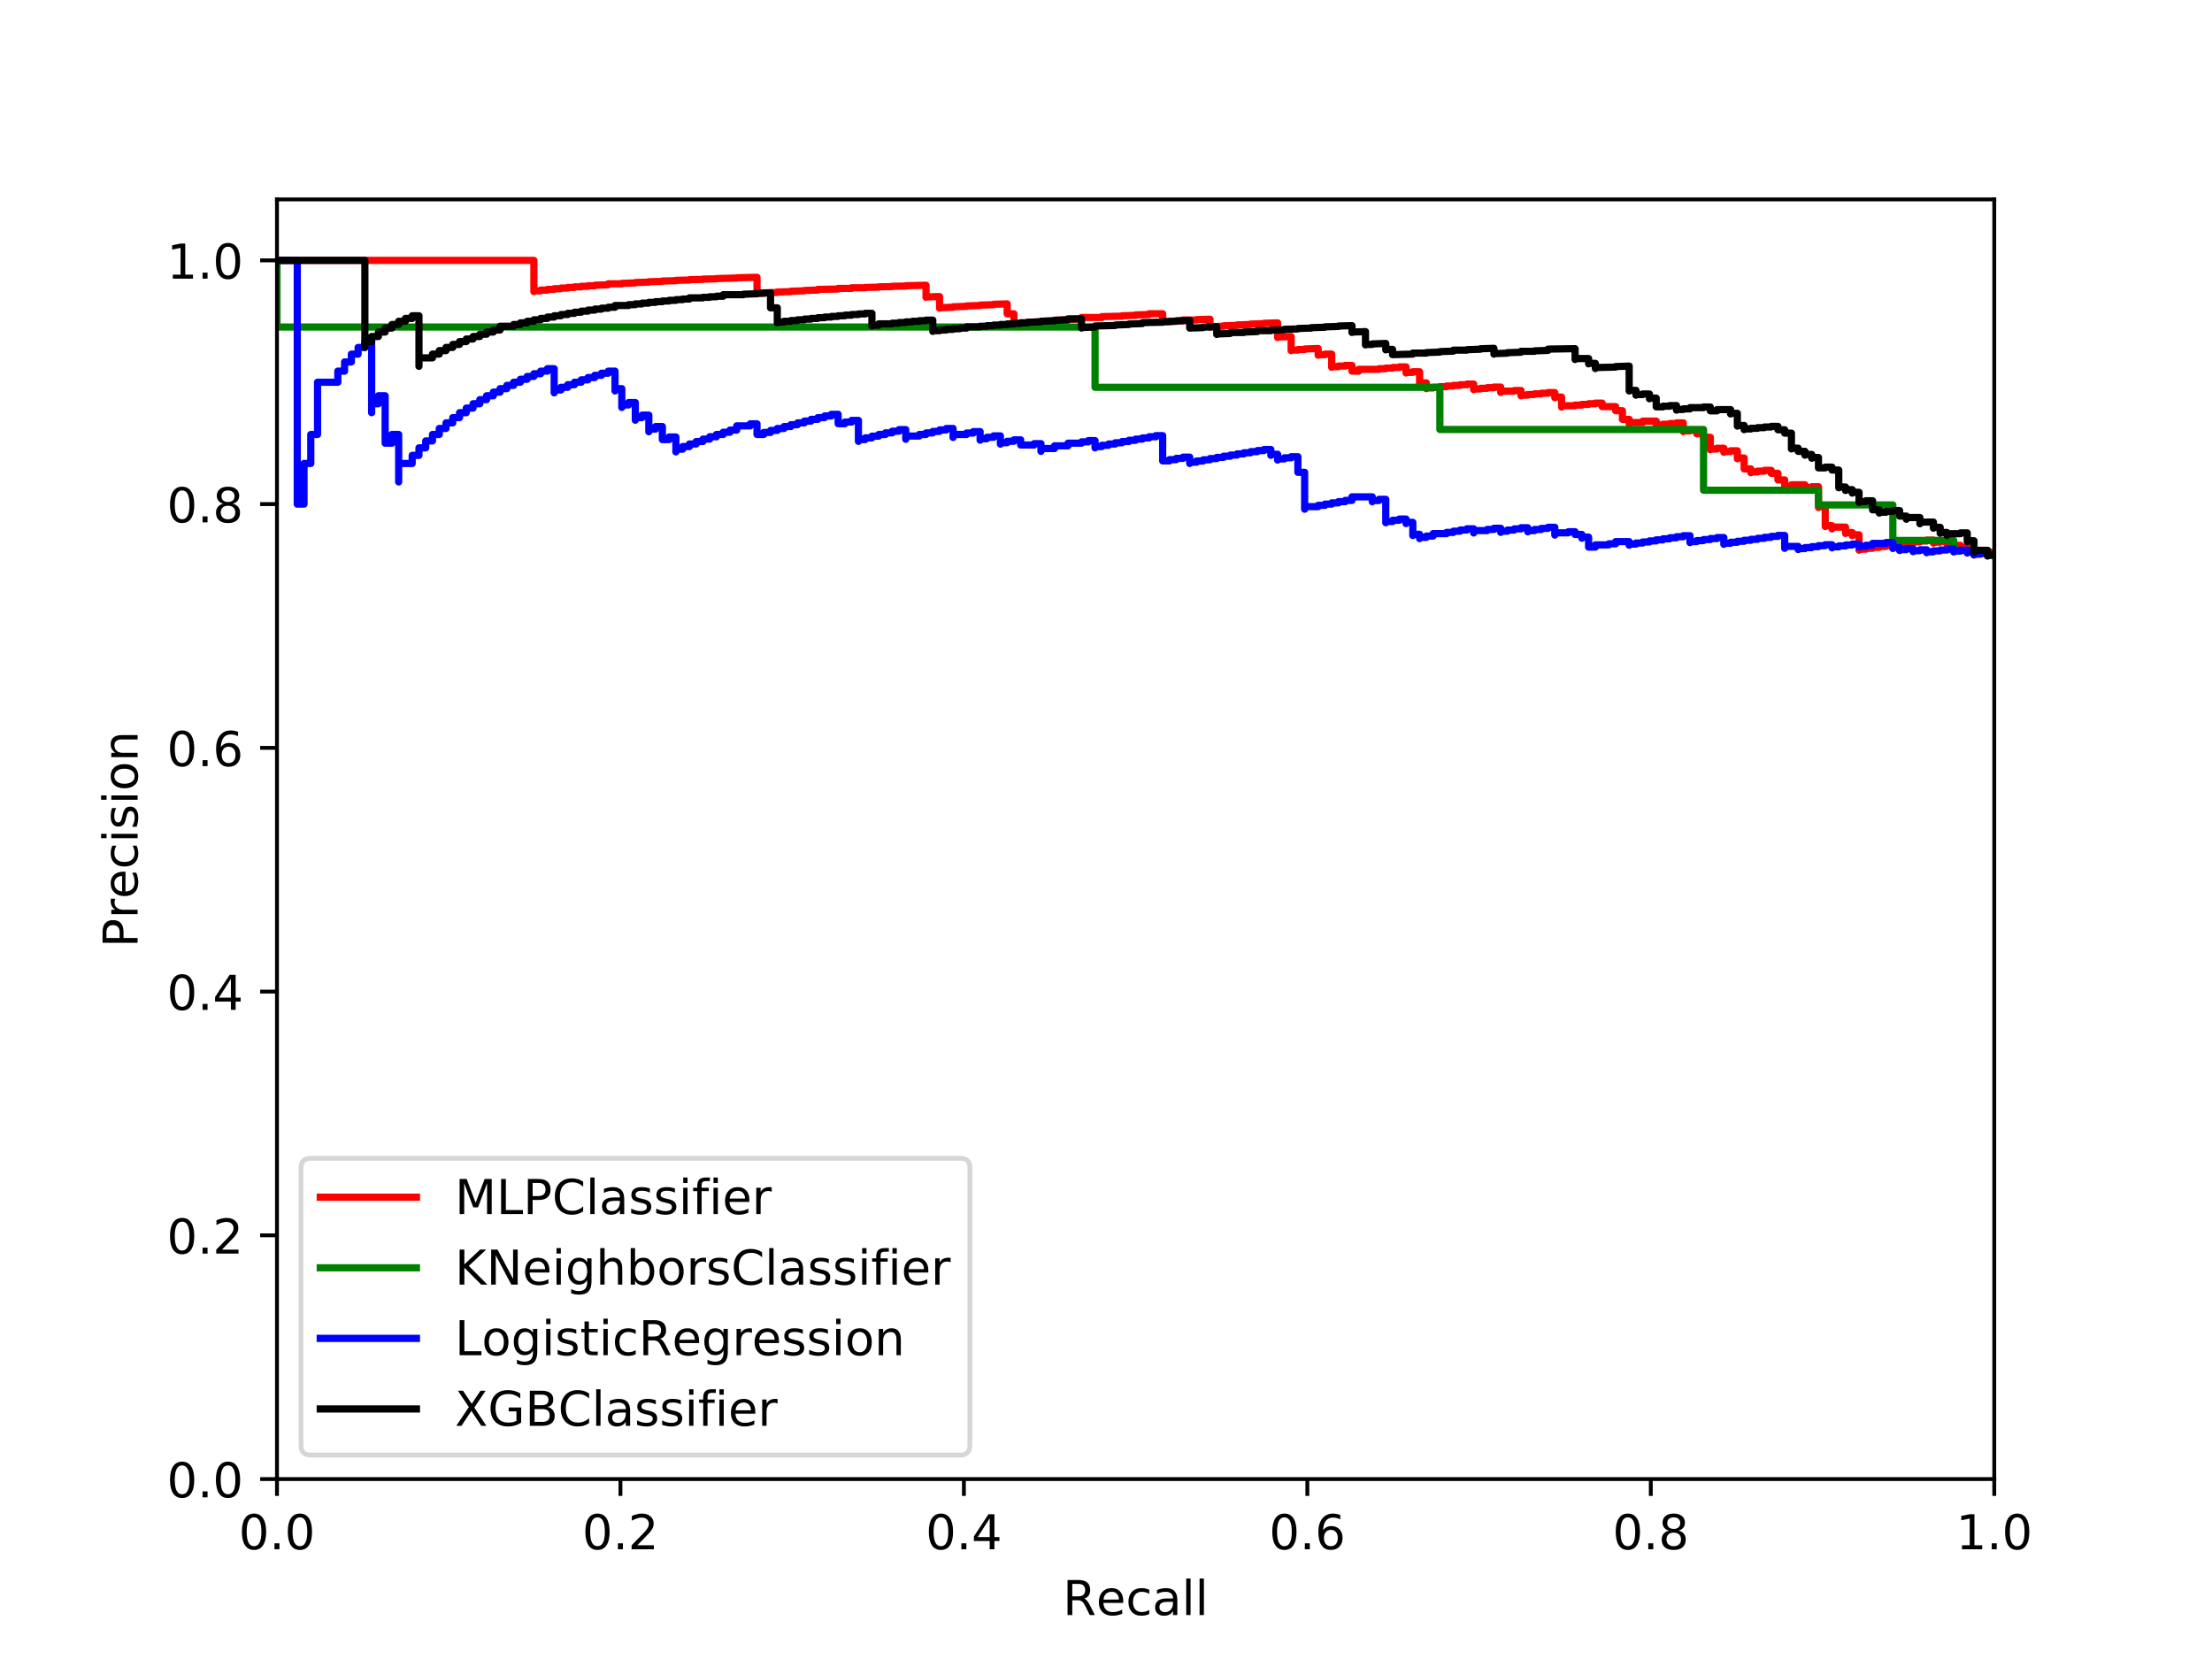 <?xml version="1.0" encoding="utf-8" standalone="no"?>
<!DOCTYPE svg PUBLIC "-//W3C//DTD SVG 1.1//EN"
  "http://www.w3.org/Graphics/SVG/1.1/DTD/svg11.dtd">
<!-- Created with matplotlib (http://matplotlib.org/) -->
<svg height="345pt" version="1.1" viewBox="0 0 460 345" width="460pt" xmlns="http://www.w3.org/2000/svg" xmlns:xlink="http://www.w3.org/1999/xlink">
 <defs>
  <style type="text/css">
*{stroke-linecap:butt;stroke-linejoin:round;}
  </style>
 </defs>
 <g id="figure_1">
  <g id="patch_1">
   <path d="M 0 345.6 
L 460.8 345.6 
L 460.8 0 
L 0 0 
z
" style="fill:#ffffff;"/>
  </g>
  <g id="axes_1">
   <g id="patch_2">
    <path d="M 57.6 307.584 
L 414.72 307.584 
L 414.72 41.472 
L 57.6 41.472 
z
" style="fill:#ffffff;"/>
   </g>
   <g id="matplotlib.axis_1">
    <g id="xtick_1">
     <g id="line2d_1">
      <defs>
       <path d="M 0 0 
L 0 3.5 
" id="m732a1a2a99" style="stroke:#000000;stroke-width:0.8;"/>
      </defs>
      <g>
       <use style="stroke:#000000;stroke-width:0.8;" x="57.6" xlink:href="#m732a1a2a99" y="307.584"/>
      </g>
     </g>
     <g id="text_1">
      <!-- 0.0 -->
      <defs>
       <path d="M 31.781 66.406 
Q 24.172 66.406 20.328 58.906 
Q 16.5 51.422 16.5 36.375 
Q 16.5 21.391 20.328 13.891 
Q 24.172 6.391 31.781 6.391 
Q 39.453 6.391 43.281 13.891 
Q 47.125 21.391 47.125 36.375 
Q 47.125 51.422 43.281 58.906 
Q 39.453 66.406 31.781 66.406 
M 31.781 74.219 
Q 44.047 74.219 50.516 64.516 
Q 56.984 54.828 56.984 36.375 
Q 56.984 17.969 50.516 8.266 
Q 44.047 -1.422 31.781 -1.422 
Q 19.531 -1.422 13.062 8.266 
Q 6.594 17.969 6.594 36.375 
Q 6.594 54.828 13.062 64.516 
Q 19.531 74.219 31.781 74.219 
" id="DejaVuSans-30"/>
       <path d="M 10.688 12.406 
L 21 12.406 
L 21 0 
L 10.688 0 
z
" id="DejaVuSans-2e"/>
      </defs>
      <g transform="translate(49.648 322.182)scale(0.1 -0.1)">
       <use xlink:href="#DejaVuSans-30"/>
       <use x="63.623" xlink:href="#DejaVuSans-2e"/>
       <use x="95.41" xlink:href="#DejaVuSans-30"/>
      </g>
     </g>
    </g>
    <g id="xtick_2">
     <g id="line2d_2">
      <g>
       <use style="stroke:#000000;stroke-width:0.8;" x="129.024" xlink:href="#m732a1a2a99" y="307.584"/>
      </g>
     </g>
     <g id="text_2">
      <!-- 0.2 -->
      <defs>
       <path d="M 19.188 8.297 
L 53.609 8.297 
L 53.609 0 
L 7.328 0 
L 7.328 8.297 
Q 12.938 14.109 22.625 23.891 
Q 32.328 33.688 34.812 36.531 
Q 39.547 41.844 41.422 45.531 
Q 43.312 49.219 43.312 52.781 
Q 43.312 58.594 39.234 62.25 
Q 35.156 65.922 28.609 65.922 
Q 23.969 65.922 18.812 64.312 
Q 13.672 62.703 7.812 59.422 
L 7.812 69.391 
Q 13.766 71.781 18.938 73 
Q 24.125 74.219 28.422 74.219 
Q 39.75 74.219 46.484 68.547 
Q 53.219 62.891 53.219 53.422 
Q 53.219 48.922 51.531 44.891 
Q 49.859 40.875 45.406 35.406 
Q 44.188 33.984 37.641 27.219 
Q 31.109 20.453 19.188 8.297 
" id="DejaVuSans-32"/>
      </defs>
      <g transform="translate(121.072 322.182)scale(0.1 -0.1)">
       <use xlink:href="#DejaVuSans-30"/>
       <use x="63.623" xlink:href="#DejaVuSans-2e"/>
       <use x="95.41" xlink:href="#DejaVuSans-32"/>
      </g>
     </g>
    </g>
    <g id="xtick_3">
     <g id="line2d_3">
      <g>
       <use style="stroke:#000000;stroke-width:0.8;" x="200.448" xlink:href="#m732a1a2a99" y="307.584"/>
      </g>
     </g>
     <g id="text_3">
      <!-- 0.4 -->
      <defs>
       <path d="M 37.797 64.312 
L 12.891 25.391 
L 37.797 25.391 
z
M 35.203 72.906 
L 47.609 72.906 
L 47.609 25.391 
L 58.016 25.391 
L 58.016 17.188 
L 47.609 17.188 
L 47.609 0 
L 37.797 0 
L 37.797 17.188 
L 4.891 17.188 
L 4.891 26.703 
z
" id="DejaVuSans-34"/>
      </defs>
      <g transform="translate(192.496 322.182)scale(0.1 -0.1)">
       <use xlink:href="#DejaVuSans-30"/>
       <use x="63.623" xlink:href="#DejaVuSans-2e"/>
       <use x="95.41" xlink:href="#DejaVuSans-34"/>
      </g>
     </g>
    </g>
    <g id="xtick_4">
     <g id="line2d_4">
      <g>
       <use style="stroke:#000000;stroke-width:0.8;" x="271.872" xlink:href="#m732a1a2a99" y="307.584"/>
      </g>
     </g>
     <g id="text_4">
      <!-- 0.6 -->
      <defs>
       <path d="M 33.016 40.375 
Q 26.375 40.375 22.484 35.828 
Q 18.609 31.297 18.609 23.391 
Q 18.609 15.531 22.484 10.953 
Q 26.375 6.391 33.016 6.391 
Q 39.656 6.391 43.531 10.953 
Q 47.406 15.531 47.406 23.391 
Q 47.406 31.297 43.531 35.828 
Q 39.656 40.375 33.016 40.375 
M 52.594 71.297 
L 52.594 62.312 
Q 48.875 64.062 45.094 64.984 
Q 41.312 65.922 37.594 65.922 
Q 27.828 65.922 22.672 59.328 
Q 17.531 52.734 16.797 39.406 
Q 19.672 43.656 24.016 45.922 
Q 28.375 48.188 33.594 48.188 
Q 44.578 48.188 50.953 41.516 
Q 57.328 34.859 57.328 23.391 
Q 57.328 12.156 50.688 5.359 
Q 44.047 -1.422 33.016 -1.422 
Q 20.359 -1.422 13.672 8.266 
Q 6.984 17.969 6.984 36.375 
Q 6.984 53.656 15.188 63.938 
Q 23.391 74.219 37.203 74.219 
Q 40.922 74.219 44.703 73.484 
Q 48.484 72.75 52.594 71.297 
" id="DejaVuSans-36"/>
      </defs>
      <g transform="translate(263.92 322.182)scale(0.1 -0.1)">
       <use xlink:href="#DejaVuSans-30"/>
       <use x="63.623" xlink:href="#DejaVuSans-2e"/>
       <use x="95.41" xlink:href="#DejaVuSans-36"/>
      </g>
     </g>
    </g>
    <g id="xtick_5">
     <g id="line2d_5">
      <g>
       <use style="stroke:#000000;stroke-width:0.8;" x="343.296" xlink:href="#m732a1a2a99" y="307.584"/>
      </g>
     </g>
     <g id="text_5">
      <!-- 0.8 -->
      <defs>
       <path d="M 31.781 34.625 
Q 24.75 34.625 20.719 30.859 
Q 16.703 27.094 16.703 20.516 
Q 16.703 13.922 20.719 10.156 
Q 24.75 6.391 31.781 6.391 
Q 38.812 6.391 42.859 10.172 
Q 46.922 13.969 46.922 20.516 
Q 46.922 27.094 42.891 30.859 
Q 38.875 34.625 31.781 34.625 
M 21.922 38.812 
Q 15.578 40.375 12.031 44.719 
Q 8.5 49.078 8.5 55.328 
Q 8.5 64.062 14.719 69.141 
Q 20.953 74.219 31.781 74.219 
Q 42.672 74.219 48.875 69.141 
Q 55.078 64.062 55.078 55.328 
Q 55.078 49.078 51.531 44.719 
Q 48 40.375 41.703 38.812 
Q 48.828 37.156 52.797 32.312 
Q 56.781 27.484 56.781 20.516 
Q 56.781 9.906 50.312 4.234 
Q 43.844 -1.422 31.781 -1.422 
Q 19.734 -1.422 13.25 4.234 
Q 6.781 9.906 6.781 20.516 
Q 6.781 27.484 10.781 32.312 
Q 14.797 37.156 21.922 38.812 
M 18.312 54.391 
Q 18.312 48.734 21.844 45.562 
Q 25.391 42.391 31.781 42.391 
Q 38.141 42.391 41.719 45.562 
Q 45.312 48.734 45.312 54.391 
Q 45.312 60.062 41.719 63.234 
Q 38.141 66.406 31.781 66.406 
Q 25.391 66.406 21.844 63.234 
Q 18.312 60.062 18.312 54.391 
" id="DejaVuSans-38"/>
      </defs>
      <g transform="translate(335.344 322.182)scale(0.1 -0.1)">
       <use xlink:href="#DejaVuSans-30"/>
       <use x="63.623" xlink:href="#DejaVuSans-2e"/>
       <use x="95.41" xlink:href="#DejaVuSans-38"/>
      </g>
     </g>
    </g>
    <g id="xtick_6">
     <g id="line2d_6">
      <g>
       <use style="stroke:#000000;stroke-width:0.8;" x="414.72" xlink:href="#m732a1a2a99" y="307.584"/>
      </g>
     </g>
     <g id="text_6">
      <!-- 1.0 -->
      <defs>
       <path d="M 12.406 8.297 
L 28.516 8.297 
L 28.516 63.922 
L 10.984 60.406 
L 10.984 69.391 
L 28.422 72.906 
L 38.281 72.906 
L 38.281 8.297 
L 54.391 8.297 
L 54.391 0 
L 12.406 0 
z
" id="DejaVuSans-31"/>
      </defs>
      <g transform="translate(406.768 322.182)scale(0.1 -0.1)">
       <use xlink:href="#DejaVuSans-31"/>
       <use x="63.623" xlink:href="#DejaVuSans-2e"/>
       <use x="95.41" xlink:href="#DejaVuSans-30"/>
      </g>
     </g>
    </g>
    <g id="text_7">
     <!-- Recall -->
     <defs>
      <path d="M 44.391 34.188 
Q 47.562 33.109 50.562 29.594 
Q 53.562 26.078 56.594 19.922 
L 66.609 0 
L 56 0 
L 46.688 18.703 
Q 43.062 26.031 39.672 28.422 
Q 36.281 30.812 30.422 30.812 
L 19.672 30.812 
L 19.672 0 
L 9.812 0 
L 9.812 72.906 
L 32.078 72.906 
Q 44.578 72.906 50.734 67.672 
Q 56.891 62.453 56.891 51.906 
Q 56.891 45.016 53.688 40.469 
Q 50.484 35.938 44.391 34.188 
M 19.672 64.797 
L 19.672 38.922 
L 32.078 38.922 
Q 39.203 38.922 42.844 42.219 
Q 46.484 45.516 46.484 51.906 
Q 46.484 58.297 42.844 61.547 
Q 39.203 64.797 32.078 64.797 
z
" id="DejaVuSans-52"/>
      <path d="M 56.203 29.594 
L 56.203 25.203 
L 14.891 25.203 
Q 15.484 15.922 20.484 11.062 
Q 25.484 6.203 34.422 6.203 
Q 39.594 6.203 44.453 7.469 
Q 49.312 8.734 54.109 11.281 
L 54.109 2.781 
Q 49.266 0.734 44.188 -0.344 
Q 39.109 -1.422 33.891 -1.422 
Q 20.797 -1.422 13.156 6.188 
Q 5.516 13.812 5.516 26.812 
Q 5.516 40.234 12.766 48.109 
Q 20.016 56 32.328 56 
Q 43.359 56 49.781 48.891 
Q 56.203 41.797 56.203 29.594 
M 47.219 32.234 
Q 47.125 39.594 43.094 43.984 
Q 39.062 48.391 32.422 48.391 
Q 24.906 48.391 20.391 44.141 
Q 15.875 39.891 15.188 32.172 
z
" id="DejaVuSans-65"/>
      <path d="M 48.781 52.594 
L 48.781 44.188 
Q 44.969 46.297 41.141 47.344 
Q 37.312 48.391 33.406 48.391 
Q 24.656 48.391 19.812 42.844 
Q 14.984 37.312 14.984 27.297 
Q 14.984 17.281 19.812 11.734 
Q 24.656 6.203 33.406 6.203 
Q 37.312 6.203 41.141 7.25 
Q 44.969 8.297 48.781 10.406 
L 48.781 2.094 
Q 45.016 0.344 40.984 -0.531 
Q 36.969 -1.422 32.422 -1.422 
Q 20.062 -1.422 12.781 6.344 
Q 5.516 14.109 5.516 27.297 
Q 5.516 40.672 12.859 48.328 
Q 20.219 56 33.016 56 
Q 37.156 56 41.109 55.141 
Q 45.062 54.297 48.781 52.594 
" id="DejaVuSans-63"/>
      <path d="M 34.281 27.484 
Q 23.391 27.484 19.188 25 
Q 14.984 22.516 14.984 16.5 
Q 14.984 11.719 18.141 8.906 
Q 21.297 6.109 26.703 6.109 
Q 34.188 6.109 38.703 11.406 
Q 43.219 16.703 43.219 25.484 
L 43.219 27.484 
z
M 52.203 31.203 
L 52.203 0 
L 43.219 0 
L 43.219 8.297 
Q 40.141 3.328 35.547 0.953 
Q 30.953 -1.422 24.312 -1.422 
Q 15.922 -1.422 10.953 3.297 
Q 6 8.016 6 15.922 
Q 6 25.141 12.172 29.828 
Q 18.359 34.516 30.609 34.516 
L 43.219 34.516 
L 43.219 35.406 
Q 43.219 41.609 39.141 45 
Q 35.062 48.391 27.688 48.391 
Q 23 48.391 18.547 47.266 
Q 14.109 46.141 10.016 43.891 
L 10.016 52.203 
Q 14.938 54.109 19.578 55.047 
Q 24.219 56 28.609 56 
Q 40.484 56 46.344 49.844 
Q 52.203 43.703 52.203 31.203 
" id="DejaVuSans-61"/>
      <path d="M 9.422 75.984 
L 18.406 75.984 
L 18.406 0 
L 9.422 0 
z
" id="DejaVuSans-6c"/>
     </defs>
     <g transform="translate(221.021 335.861)scale(0.1 -0.1)">
      <use xlink:href="#DejaVuSans-52"/>
      <use x="69.42" xlink:href="#DejaVuSans-65"/>
      <use x="130.943" xlink:href="#DejaVuSans-63"/>
      <use x="185.924" xlink:href="#DejaVuSans-61"/>
      <use x="247.203" xlink:href="#DejaVuSans-6c"/>
      <use x="274.986" xlink:href="#DejaVuSans-6c"/>
     </g>
    </g>
   </g>
   <g id="matplotlib.axis_2">
    <g id="ytick_1">
     <g id="line2d_7">
      <defs>
       <path d="M 0 0 
L -3.5 0 
" id="mcb49143c32" style="stroke:#000000;stroke-width:0.8;"/>
      </defs>
      <g>
       <use style="stroke:#000000;stroke-width:0.8;" x="57.6" xlink:href="#mcb49143c32" y="307.584"/>
      </g>
     </g>
     <g id="text_8">
      <!-- 0.0 -->
      <g transform="translate(34.697 311.383)scale(0.1 -0.1)">
       <use xlink:href="#DejaVuSans-30"/>
       <use x="63.623" xlink:href="#DejaVuSans-2e"/>
       <use x="95.41" xlink:href="#DejaVuSans-30"/>
      </g>
     </g>
    </g>
    <g id="ytick_2">
     <g id="line2d_8">
      <g>
       <use style="stroke:#000000;stroke-width:0.8;" x="57.6" xlink:href="#mcb49143c32" y="256.896"/>
      </g>
     </g>
     <g id="text_9">
      <!-- 0.2 -->
      <g transform="translate(34.697 260.695)scale(0.1 -0.1)">
       <use xlink:href="#DejaVuSans-30"/>
       <use x="63.623" xlink:href="#DejaVuSans-2e"/>
       <use x="95.41" xlink:href="#DejaVuSans-32"/>
      </g>
     </g>
    </g>
    <g id="ytick_3">
     <g id="line2d_9">
      <g>
       <use style="stroke:#000000;stroke-width:0.8;" x="57.6" xlink:href="#mcb49143c32" y="206.208"/>
      </g>
     </g>
     <g id="text_10">
      <!-- 0.4 -->
      <g transform="translate(34.697 210.007)scale(0.1 -0.1)">
       <use xlink:href="#DejaVuSans-30"/>
       <use x="63.623" xlink:href="#DejaVuSans-2e"/>
       <use x="95.41" xlink:href="#DejaVuSans-34"/>
      </g>
     </g>
    </g>
    <g id="ytick_4">
     <g id="line2d_10">
      <g>
       <use style="stroke:#000000;stroke-width:0.8;" x="57.6" xlink:href="#mcb49143c32" y="155.52"/>
      </g>
     </g>
     <g id="text_11">
      <!-- 0.6 -->
      <g transform="translate(34.697 159.319)scale(0.1 -0.1)">
       <use xlink:href="#DejaVuSans-30"/>
       <use x="63.623" xlink:href="#DejaVuSans-2e"/>
       <use x="95.41" xlink:href="#DejaVuSans-36"/>
      </g>
     </g>
    </g>
    <g id="ytick_5">
     <g id="line2d_11">
      <g>
       <use style="stroke:#000000;stroke-width:0.8;" x="57.6" xlink:href="#mcb49143c32" y="104.832"/>
      </g>
     </g>
     <g id="text_12">
      <!-- 0.8 -->
      <g transform="translate(34.697 108.631)scale(0.1 -0.1)">
       <use xlink:href="#DejaVuSans-30"/>
       <use x="63.623" xlink:href="#DejaVuSans-2e"/>
       <use x="95.41" xlink:href="#DejaVuSans-38"/>
      </g>
     </g>
    </g>
    <g id="ytick_6">
     <g id="line2d_12">
      <g>
       <use style="stroke:#000000;stroke-width:0.8;" x="57.6" xlink:href="#mcb49143c32" y="54.144"/>
      </g>
     </g>
     <g id="text_13">
      <!-- 1.0 -->
      <g transform="translate(34.697 57.943)scale(0.1 -0.1)">
       <use xlink:href="#DejaVuSans-31"/>
       <use x="63.623" xlink:href="#DejaVuSans-2e"/>
       <use x="95.41" xlink:href="#DejaVuSans-30"/>
      </g>
     </g>
    </g>
    <g id="text_14">
     <!-- Precision -->
     <defs>
      <path d="M 19.672 64.797 
L 19.672 37.406 
L 32.078 37.406 
Q 38.969 37.406 42.719 40.969 
Q 46.484 44.531 46.484 51.125 
Q 46.484 57.672 42.719 61.234 
Q 38.969 64.797 32.078 64.797 
z
M 9.812 72.906 
L 32.078 72.906 
Q 44.344 72.906 50.609 67.359 
Q 56.891 61.812 56.891 51.125 
Q 56.891 40.328 50.609 34.812 
Q 44.344 29.297 32.078 29.297 
L 19.672 29.297 
L 19.672 0 
L 9.812 0 
z
" id="DejaVuSans-50"/>
      <path d="M 41.109 46.297 
Q 39.594 47.172 37.812 47.578 
Q 36.031 48 33.891 48 
Q 26.266 48 22.188 43.047 
Q 18.109 38.094 18.109 28.812 
L 18.109 0 
L 9.078 0 
L 9.078 54.688 
L 18.109 54.688 
L 18.109 46.188 
Q 20.953 51.172 25.484 53.578 
Q 30.031 56 36.531 56 
Q 37.453 56 38.578 55.875 
Q 39.703 55.766 41.062 55.516 
z
" id="DejaVuSans-72"/>
      <path d="M 9.422 54.688 
L 18.406 54.688 
L 18.406 0 
L 9.422 0 
z
M 9.422 75.984 
L 18.406 75.984 
L 18.406 64.594 
L 9.422 64.594 
z
" id="DejaVuSans-69"/>
      <path d="M 44.281 53.078 
L 44.281 44.578 
Q 40.484 46.531 36.375 47.5 
Q 32.281 48.484 27.875 48.484 
Q 21.188 48.484 17.844 46.438 
Q 14.5 44.391 14.5 40.281 
Q 14.5 37.156 16.891 35.375 
Q 19.281 33.594 26.516 31.984 
L 29.594 31.297 
Q 39.156 29.25 43.188 25.516 
Q 47.219 21.781 47.219 15.094 
Q 47.219 7.469 41.188 3.016 
Q 35.156 -1.422 24.609 -1.422 
Q 20.219 -1.422 15.453 -0.562 
Q 10.688 0.297 5.422 2 
L 5.422 11.281 
Q 10.406 8.688 15.234 7.391 
Q 20.062 6.109 24.812 6.109 
Q 31.156 6.109 34.562 8.281 
Q 37.984 10.453 37.984 14.406 
Q 37.984 18.062 35.516 20.016 
Q 33.062 21.969 24.703 23.781 
L 21.578 24.516 
Q 13.234 26.266 9.516 29.906 
Q 5.812 33.547 5.812 39.891 
Q 5.812 47.609 11.281 51.797 
Q 16.75 56 26.812 56 
Q 31.781 56 36.172 55.266 
Q 40.578 54.547 44.281 53.078 
" id="DejaVuSans-73"/>
      <path d="M 30.609 48.391 
Q 23.391 48.391 19.188 42.75 
Q 14.984 37.109 14.984 27.297 
Q 14.984 17.484 19.156 11.844 
Q 23.344 6.203 30.609 6.203 
Q 37.797 6.203 41.984 11.859 
Q 46.188 17.531 46.188 27.297 
Q 46.188 37.016 41.984 42.703 
Q 37.797 48.391 30.609 48.391 
M 30.609 56 
Q 42.328 56 49.016 48.375 
Q 55.719 40.766 55.719 27.297 
Q 55.719 13.875 49.016 6.219 
Q 42.328 -1.422 30.609 -1.422 
Q 18.844 -1.422 12.172 6.219 
Q 5.516 13.875 5.516 27.297 
Q 5.516 40.766 12.172 48.375 
Q 18.844 56 30.609 56 
" id="DejaVuSans-6f"/>
      <path d="M 54.891 33.016 
L 54.891 0 
L 45.906 0 
L 45.906 32.719 
Q 45.906 40.484 42.875 44.328 
Q 39.844 48.188 33.797 48.188 
Q 26.516 48.188 22.312 43.547 
Q 18.109 38.922 18.109 30.906 
L 18.109 0 
L 9.078 0 
L 9.078 54.688 
L 18.109 54.688 
L 18.109 46.188 
Q 21.344 51.125 25.703 53.562 
Q 30.078 56 35.797 56 
Q 45.219 56 50.047 50.172 
Q 54.891 44.344 54.891 33.016 
" id="DejaVuSans-6e"/>
     </defs>
     <g transform="translate(28.617 197.033)rotate(-90)scale(0.1 -0.1)">
      <use xlink:href="#DejaVuSans-50"/>
      <use x="60.287" xlink:href="#DejaVuSans-72"/>
      <use x="101.369" xlink:href="#DejaVuSans-65"/>
      <use x="162.893" xlink:href="#DejaVuSans-63"/>
      <use x="217.873" xlink:href="#DejaVuSans-69"/>
      <use x="245.656" xlink:href="#DejaVuSans-73"/>
      <use x="297.756" xlink:href="#DejaVuSans-69"/>
      <use x="325.539" xlink:href="#DejaVuSans-6f"/>
      <use x="386.721" xlink:href="#DejaVuSans-6e"/>
     </g>
    </g>
   </g>
   <g id="line2d_13">
    <path clip-path="url(#p6b5aa51287)" d="M 414.72 114.848 
L 413.314 114.848 
L 413.314 115.03 
L 411.908 115.03 
L 411.908 115.214 
L 410.502 115.214 
L 410.502 115.398 
L 410.502 115.398 
L 410.502 115.398 
L 410.502 113.641 
L 409.096 113.641 
L 409.096 113.823 
L 407.69 113.823 
L 407.69 114.006 
L 407.69 114.006 
L 407.69 114.006 
L 407.69 113.41 
L 406.284 113.41 
L 406.284 112.992 
L 404.878 112.992 
L 404.878 113.175 
L 404.878 113.175 
L 404.878 113.175 
L 404.878 112.569 
L 403.472 112.569 
L 403.472 112.752 
L 402.066 112.752 
L 402.066 112.936 
L 402.066 112.936 
L 402.066 112.936 
L 402.066 112.324 
L 400.66 112.324 
L 400.66 112.507 
L 399.254 112.507 
L 399.254 112.692 
L 397.848 112.692 
L 397.848 112.878 
L 396.442 112.878 
L 396.442 113.065 
L 393.63 113.065 
L 393.63 113.442 
L 392.224 113.442 
L 392.224 113.633 
L 390.818 113.633 
L 390.818 113.825 
L 389.412 113.825 
L 389.412 114.018 
L 388.006 114.018 
L 388.006 114.213 
L 386.6 114.213 
L 386.6 114.408 
L 386.6 114.408 
L 386.6 114.408 
L 386.6 111.21 
L 385.194 111.21 
L 385.194 111.4 
L 385.194 111.4 
L 385.194 111.4 
L 385.194 110.746 
L 383.788 110.746 
L 383.788 110.935 
L 383.788 110.935 
L 383.788 110.935 
L 383.788 109.611 
L 380.976 109.611 
L 380.976 109.987 
L 380.976 109.987 
L 380.976 109.987 
L 380.976 109.315 
L 379.57 109.315 
L 379.57 109.503 
L 379.57 109.503 
L 379.57 109.503 
L 379.57 105.362 
L 378.164 105.362 
L 378.164 105.541 
L 378.164 105.541 
L 378.164 105.541 
L 378.164 101.211 
L 376.758 101.211 
L 376.758 101.38 
L 375.352 101.38 
L 375.352 101.55 
L 375.352 101.55 
L 375.352 101.55 
L 375.352 100.806 
L 372.54 100.806 
L 372.54 101.146 
L 371.134 101.146 
L 371.134 101.317 
L 371.134 101.317 
L 371.134 101.317 
L 371.134 99.8 
L 369.729 99.8 
L 369.729 98.425 
L 368.323 98.425 
L 368.323 97.808 
L 366.917 97.808 
L 366.917 97.972 
L 365.511 97.972 
L 365.511 98.137 
L 364.105 98.137 
L 364.105 98.304 
L 364.105 98.304 
L 364.105 98.304 
L 364.105 97.508 
L 362.699 97.508 
L 362.699 95.242 
L 361.293 95.242 
L 361.293 95.402 
L 361.293 95.402 
L 361.293 95.402 
L 361.293 93.744 
L 359.887 93.744 
L 359.887 93.899 
L 358.481 93.899 
L 358.481 94.056 
L 358.481 94.056 
L 358.481 94.056 
L 358.481 93.212 
L 357.075 93.212 
L 357.075 93.367 
L 355.669 93.367 
L 355.669 93.523 
L 355.669 93.523 
L 355.669 93.523 
L 355.669 90.934 
L 354.263 90.934 
L 354.263 91.083 
L 354.263 91.083 
L 354.263 91.083 
L 354.263 90.203 
L 352.857 90.203 
L 352.857 89.459 
L 351.451 89.459 
L 351.451 89.605 
L 350.045 89.605 
L 350.045 89.751 
L 350.045 89.751 
L 350.045 89.751 
L 350.045 87.936 
L 348.639 87.936 
L 348.639 88.077 
L 347.233 88.077 
L 347.233 88.22 
L 345.827 88.22 
L 345.827 88.364 
L 344.421 88.364 
L 344.421 88.509 
L 344.421 88.509 
L 344.421 88.509 
L 344.421 87.577 
L 341.609 87.577 
L 341.609 87.863 
L 338.797 87.863 
L 338.797 88.155 
L 338.797 88.155 
L 338.797 88.155 
L 338.797 87.201 
L 337.391 87.201 
L 337.391 85.405 
L 335.985 85.405 
L 335.985 84.557 
L 333.173 84.557 
L 333.173 83.826 
L 331.767 83.826 
L 331.767 83.96 
L 330.361 83.96 
L 330.361 84.096 
L 328.955 84.096 
L 328.955 84.233 
L 327.549 84.233 
L 327.549 84.371 
L 324.737 84.371 
L 324.737 84.651 
L 324.737 84.651 
L 324.737 84.651 
L 324.737 82.567 
L 323.331 82.567 
L 323.331 82.701 
L 323.331 82.701 
L 323.331 82.701 
L 323.331 81.64 
L 321.925 81.64 
L 321.925 81.77 
L 320.519 81.77 
L 320.519 81.902 
L 319.113 81.902 
L 319.113 82.035 
L 317.707 82.035 
L 317.707 82.169 
L 316.301 82.169 
L 316.301 82.304 
L 316.301 82.304 
L 316.301 82.304 
L 316.301 81.21 
L 314.895 81.21 
L 314.895 81.342 
L 312.083 81.342 
L 312.083 81.61 
L 312.083 81.61 
L 312.083 81.61 
L 312.083 80.492 
L 310.677 80.492 
L 310.677 80.623 
L 309.271 80.623 
L 309.271 80.755 
L 307.865 80.755 
L 307.865 80.889 
L 306.459 80.889 
L 306.459 81.024 
L 306.459 81.024 
L 306.459 81.024 
L 306.459 79.874 
L 305.053 79.874 
L 305.053 80.005 
L 303.647 80.005 
L 303.647 80.138 
L 302.241 80.138 
L 302.241 80.272 
L 300.835 80.272 
L 300.835 80.407 
L 299.429 80.407 
L 299.429 80.544 
L 298.023 80.544 
L 298.023 80.682 
L 296.617 80.682 
L 296.617 80.822 
L 296.617 80.822 
L 296.617 80.822 
L 296.617 79.622 
L 295.211 79.622 
L 295.211 79.758 
L 295.211 79.758 
L 295.211 79.758 
L 295.211 77.308 
L 293.805 77.308 
L 293.805 77.433 
L 292.399 77.433 
L 292.399 77.56 
L 292.399 77.56 
L 292.399 77.56 
L 292.399 76.303 
L 290.993 76.303 
L 290.993 76.424 
L 289.587 76.424 
L 289.587 76.548 
L 288.181 76.548 
L 288.181 76.672 
L 286.775 76.672 
L 286.775 76.798 
L 282.557 76.798 
L 282.557 77.184 
L 281.151 77.184 
L 281.151 75.992 
L 279.746 75.992 
L 279.746 76.119 
L 278.34 76.119 
L 278.34 76.246 
L 276.934 76.246 
L 276.934 76.376 
L 276.934 76.376 
L 276.934 76.376 
L 276.934 73.639 
L 275.528 73.639 
L 275.528 73.755 
L 274.122 73.755 
L 274.122 73.873 
L 274.122 73.873 
L 274.122 73.873 
L 274.122 72.465 
L 271.31 72.576 
L 271.31 72.688 
L 269.904 72.688 
L 269.904 72.802 
L 268.498 72.802 
L 268.498 72.917 
L 268.498 72.917 
L 268.498 72.917 
L 268.498 69.984 
L 265.686 70.084 
L 265.686 70.185 
L 265.686 70.185 
L 265.686 70.185 
L 265.686 67.141 
L 262.874 67.225 
L 262.874 67.31 
L 260.062 67.396 
L 260.062 67.483 
L 257.25 67.571 
L 257.25 67.661 
L 254.438 67.752 
L 254.438 67.843 
L 251.626 67.937 
L 251.626 68.031 
L 251.626 68.031 
L 251.626 68.031 
L 251.626 66.379 
L 248.814 66.464 
L 248.814 66.55 
L 246.002 66.55 
L 246.002 66.726 
L 243.19 66.816 
L 243.19 66.907 
L 241.784 66.907 
L 241.784 67 
L 241.784 65.244 
L 238.972 65.244 
L 238.972 65.408 
L 236.16 65.492 
L 236.16 65.577 
L 233.348 65.664 
L 233.348 65.752 
L 229.13 65.841 
L 229.13 66.024 
L 224.912 66.024 
L 224.912 66.309 
L 222.1 66.407 
L 222.1 66.507 
L 219.288 66.608 
L 219.288 66.711 
L 216.476 66.816 
L 216.476 66.922 
L 213.664 67.031 
L 213.664 67.141 
L 212.258 67.141 
L 212.258 67.253 
L 210.852 67.253 
L 210.852 67.367 
L 210.852 67.367 
L 210.852 67.367 
L 210.852 65.26 
L 209.446 65.26 
L 209.446 63.195 
L 206.634 63.277 
L 206.634 63.36 
L 203.822 63.445 
L 203.822 63.531 
L 201.01 63.618 
L 201.01 63.708 
L 198.198 63.799 
L 198.198 63.892 
L 195.386 63.986 
L 195.386 64.083 
L 195.386 64.083 
L 195.386 64.083 
L 195.386 61.672 
L 192.574 61.747 
L 192.574 61.824 
L 192.574 61.824 
L 192.574 61.824 
L 192.574 59.316 
L 188.357 59.424 
L 188.357 59.48 
L 185.545 59.536 
L 185.545 59.594 
L 182.733 59.654 
L 182.733 59.714 
L 179.921 59.776 
L 179.921 59.839 
L 177.109 59.839 
L 177.109 59.97 
L 174.297 59.97 
L 174.297 60.107 
L 170.079 60.178 
L 170.079 60.325 
L 167.267 60.402 
L 167.267 60.48 
L 164.455 60.56 
L 164.455 60.642 
L 161.643 60.727 
L 161.643 60.813 
L 158.831 60.902 
L 158.831 60.994 
L 157.425 60.994 
L 157.425 61.088 
L 157.425 57.664 
L 153.207 57.765 
L 153.207 57.817 
L 148.989 57.927 
L 148.989 57.984 
L 146.177 58.043 
L 146.177 58.104 
L 143.365 58.167 
L 143.365 58.232 
L 140.553 58.299 
L 140.553 58.368 
L 137.741 58.44 
L 137.741 58.514 
L 134.929 58.59 
L 134.929 58.67 
L 132.117 58.752 
L 132.117 58.837 
L 129.305 58.926 
L 129.305 59.018 
L 126.493 59.018 
L 126.493 59.213 
L 123.681 59.316 
L 123.681 59.424 
L 122.275 59.424 
L 122.275 59.536 
L 120.869 59.536 
L 120.869 59.654 
L 119.463 59.654 
L 119.463 59.776 
L 118.057 59.776 
L 118.057 59.904 
L 116.651 59.904 
L 116.651 60.038 
L 115.245 60.038 
L 115.245 60.178 
L 113.839 60.178 
L 113.839 60.325 
L 112.433 60.325 
L 112.433 60.48 
L 111.027 60.48 
L 111.027 60.642 
L 111.027 60.642 
L 111.027 60.642 
L 111.027 54.144 
L 57.6 54.144 
L 57.6 54.144 
" style="fill:none;stroke:#ff0000;stroke-linecap:square;stroke-width:1.5;"/>
   </g>
   <g id="line2d_14">
    <path clip-path="url(#p6b5aa51287)" d="M 414.72 115.424 
L 413.314 115.424 
L 413.314 114.451 
L 406.284 114.451 
L 406.284 112.388 
L 393.63 112.388 
L 393.63 105.002 
L 378.164 105.002 
L 378.164 101.946 
L 354.263 101.946 
L 354.263 89.315 
L 299.429 89.315 
L 299.429 80.544 
L 227.724 80.544 
L 227.724 68.004 
L 57.6 68.004 
L 57.6 54.144 
" style="fill:none;stroke:#008000;stroke-linecap:square;stroke-width:1.5;"/>
   </g>
   <g id="line2d_15">
    <path clip-path="url(#p6b5aa51287)" d="M 414.72 115.424 
L 413.314 115.424 
L 413.314 115.607 
L 413.314 115.607 
L 413.314 115.607 
L 413.314 115.03 
L 411.908 115.03 
L 411.908 115.214 
L 410.502 115.214 
L 410.502 115.398 
L 410.502 115.398 
L 410.502 115.398 
L 410.502 114.816 
L 409.096 114.816 
L 409.096 115 
L 409.096 115 
L 409.096 115 
L 409.096 114.413 
L 407.69 114.413 
L 407.69 114.598 
L 406.284 114.598 
L 406.284 114.783 
L 406.284 114.783 
L 406.284 114.783 
L 406.284 114.19 
L 404.878 114.19 
L 404.878 114.375 
L 403.472 114.375 
L 403.472 114.562 
L 402.066 114.562 
L 402.066 114.749 
L 400.66 114.749 
L 400.66 114.938 
L 400.66 114.938 
L 400.66 114.938 
L 400.66 114.336 
L 399.254 114.336 
L 399.254 114.525 
L 397.848 114.525 
L 397.848 114.715 
L 397.848 114.715 
L 397.848 114.715 
L 397.848 114.106 
L 396.442 114.106 
L 396.442 114.296 
L 395.036 114.296 
L 395.036 114.487 
L 395.036 114.487 
L 395.036 114.487 
L 395.036 113.872 
L 393.63 113.872 
L 393.63 114.063 
L 393.63 114.063 
L 393.63 114.063 
L 393.63 112.818 
L 392.224 112.818 
L 392.224 113.007 
L 389.412 113.007 
L 389.412 113.39 
L 388.006 113.39 
L 388.006 113.583 
L 386.6 113.583 
L 386.6 113.777 
L 386.6 113.777 
L 386.6 113.777 
L 386.6 113.142 
L 385.194 113.142 
L 385.194 113.336 
L 383.788 113.336 
L 383.788 113.531 
L 382.382 113.531 
L 382.382 113.728 
L 380.976 113.728 
L 380.976 113.926 
L 380.976 113.926 
L 380.976 113.926 
L 380.976 113.28 
L 379.57 113.28 
L 379.57 113.478 
L 378.164 113.478 
L 378.164 113.677 
L 376.758 113.677 
L 376.758 113.877 
L 375.352 113.877 
L 375.352 114.079 
L 373.946 114.079 
L 373.946 114.282 
L 373.946 114.282 
L 373.946 114.282 
L 373.946 113.625 
L 371.134 113.625 
L 371.134 114.032 
L 371.134 114.032 
L 371.134 114.032 
L 371.134 111.344 
L 369.729 111.344 
L 369.729 111.543 
L 368.323 111.543 
L 368.323 111.744 
L 366.917 111.744 
L 366.917 111.946 
L 365.511 111.946 
L 365.511 112.15 
L 364.105 112.15 
L 364.105 112.355 
L 362.699 112.355 
L 362.699 112.561 
L 361.293 112.561 
L 361.293 112.769 
L 359.887 112.769 
L 359.887 112.978 
L 358.481 112.978 
L 358.481 113.189 
L 358.481 113.189 
L 358.481 113.189 
L 358.481 111.786 
L 357.075 111.786 
L 357.075 111.994 
L 355.669 111.994 
L 355.669 112.205 
L 354.263 112.205 
L 354.263 112.417 
L 352.857 112.417 
L 352.857 112.63 
L 351.451 112.63 
L 351.451 112.845 
L 351.451 112.845 
L 351.451 112.845 
L 351.451 111.403 
L 350.045 111.403 
L 350.045 111.616 
L 348.639 111.616 
L 348.639 111.83 
L 347.233 111.83 
L 347.233 112.046 
L 345.827 112.046 
L 345.827 112.264 
L 344.421 112.264 
L 344.421 112.483 
L 343.015 112.483 
L 343.015 112.704 
L 341.609 112.704 
L 341.609 112.927 
L 340.203 112.927 
L 340.203 113.151 
L 338.797 113.151 
L 338.797 113.377 
L 338.797 113.377 
L 338.797 113.377 
L 338.797 112.63 
L 335.985 112.63 
L 335.985 113.084 
L 334.579 113.084 
L 334.579 113.313 
L 331.767 113.313 
L 331.767 113.777 
L 330.361 113.777 
L 330.361 111.698 
L 328.955 111.698 
L 328.955 111.928 
L 328.955 111.928 
L 328.955 111.928 
L 328.955 111.143 
L 327.549 111.143 
L 327.549 110.578 
L 326.143 110.578 
L 326.143 110.807 
L 323.331 110.807 
L 323.331 111.272 
L 323.331 111.272 
L 323.331 111.272 
L 323.331 109.649 
L 321.925 109.649 
L 321.925 109.88 
L 320.519 109.88 
L 320.519 110.112 
L 319.113 110.112 
L 319.113 110.346 
L 317.707 110.346 
L 317.707 110.582 
L 317.707 110.582 
L 317.707 110.582 
L 317.707 109.751 
L 316.301 109.751 
L 316.301 109.987 
L 314.895 109.987 
L 314.895 110.224 
L 313.489 110.224 
L 313.489 110.464 
L 312.083 110.464 
L 312.083 110.706 
L 312.083 110.706 
L 312.083 110.706 
L 312.083 109.857 
L 310.677 109.857 
L 310.677 110.098 
L 309.271 110.098 
L 309.271 110.342 
L 306.459 110.342 
L 306.459 110.835 
L 306.459 110.835 
L 306.459 110.835 
L 306.459 109.968 
L 305.053 109.968 
L 305.053 110.215 
L 303.647 110.215 
L 303.647 110.464 
L 302.241 110.464 
L 302.241 110.715 
L 300.835 110.715 
L 300.835 110.969 
L 298.023 110.969 
L 298.023 111.483 
L 296.617 111.483 
L 296.617 111.744 
L 295.211 111.744 
L 295.211 112.007 
L 295.211 112.007 
L 295.211 112.007 
L 295.211 111.11 
L 293.805 111.11 
L 293.805 111.372 
L 293.805 111.372 
L 293.805 111.372 
L 293.805 108.622 
L 292.399 108.622 
L 292.399 108.878 
L 292.399 108.878 
L 292.399 108.878 
L 292.399 107.94 
L 290.993 107.94 
L 290.993 108.195 
L 289.587 108.195 
L 289.587 108.453 
L 288.181 108.453 
L 288.181 108.712 
L 288.181 108.712 
L 288.181 108.712 
L 288.181 103.838 
L 286.775 103.838 
L 286.775 104.083 
L 285.369 104.083 
L 285.369 104.33 
L 285.369 104.33 
L 285.369 104.33 
L 285.369 103.319 
L 281.151 103.319 
L 281.151 104.064 
L 279.746 104.064 
L 279.746 104.317 
L 278.34 104.317 
L 278.34 104.573 
L 276.934 104.573 
L 276.934 104.832 
L 275.528 104.832 
L 275.528 105.093 
L 274.122 105.093 
L 274.122 105.357 
L 271.31 105.357 
L 271.31 105.894 
L 271.31 105.894 
L 271.31 105.894 
L 271.31 98.221 
L 269.904 98.221 
L 269.904 94.976 
L 268.498 94.976 
L 268.498 95.204 
L 267.092 95.204 
L 267.092 95.435 
L 265.686 95.435 
L 265.686 95.668 
L 265.686 95.668 
L 265.686 95.668 
L 265.686 94.464 
L 264.28 94.464 
L 264.28 94.694 
L 264.28 94.694 
L 264.28 94.694 
L 264.28 93.471 
L 262.874 93.471 
L 262.874 93.698 
L 261.468 93.698 
L 261.468 93.928 
L 260.062 93.928 
L 260.062 94.161 
L 258.656 94.161 
L 258.656 94.396 
L 257.25 94.396 
L 257.25 94.634 
L 255.844 94.634 
L 255.844 94.875 
L 254.438 94.875 
L 254.438 95.119 
L 253.032 95.119 
L 253.032 95.366 
L 251.626 95.366 
L 251.626 95.616 
L 250.22 95.616 
L 250.22 95.869 
L 248.814 95.869 
L 248.814 96.125 
L 247.408 96.125 
L 247.408 96.384 
L 247.408 96.384 
L 247.408 96.384 
L 247.408 95.072 
L 246.002 95.072 
L 246.002 95.328 
L 244.596 95.328 
L 244.596 95.587 
L 243.19 95.587 
L 243.19 95.849 
L 241.784 95.849 
L 241.784 90.586 
L 240.378 90.586 
L 240.378 90.826 
L 238.972 90.826 
L 238.972 91.069 
L 237.566 91.069 
L 237.566 91.315 
L 236.16 91.315 
L 236.16 91.565 
L 234.754 91.565 
L 234.754 91.818 
L 233.348 91.818 
L 233.348 92.074 
L 231.942 92.074 
L 231.942 92.334 
L 230.536 92.334 
L 230.536 92.597 
L 229.13 92.597 
L 229.13 92.864 
L 227.724 92.864 
L 227.724 93.135 
L 227.724 93.135 
L 227.724 93.135 
L 227.724 91.625 
L 226.318 91.625 
L 226.318 91.89 
L 224.912 91.89 
L 224.912 92.16 
L 222.1 92.16 
L 222.1 92.711 
L 219.288 92.711 
L 219.288 93.278 
L 216.476 93.278 
L 216.476 93.862 
L 216.476 93.862 
L 216.476 93.862 
L 216.476 92.255 
L 215.07 92.255 
L 215.07 92.544 
L 212.258 92.544 
L 212.258 91.472 
L 210.852 91.472 
L 210.852 91.764 
L 209.446 91.764 
L 209.446 92.06 
L 208.04 92.06 
L 208.04 92.361 
L 208.04 92.361 
L 208.04 92.361 
L 208.04 90.639 
L 206.634 90.639 
L 206.634 90.934 
L 205.228 90.934 
L 205.228 91.233 
L 203.822 91.233 
L 203.822 91.537 
L 203.822 91.537 
L 203.822 91.537 
L 203.822 89.751 
L 202.416 89.751 
L 202.416 90.048 
L 201.01 90.048 
L 201.01 90.35 
L 198.198 90.35 
L 198.198 90.969 
L 198.198 90.969 
L 198.198 90.969 
L 198.198 89.101 
L 196.792 89.101 
L 196.792 89.405 
L 195.386 89.405 
L 195.386 89.715 
L 193.98 89.715 
L 193.98 90.029 
L 192.574 90.029 
L 192.574 90.35 
L 191.169 90.35 
L 191.169 90.676 
L 188.357 90.676 
L 188.357 91.346 
L 188.357 91.346 
L 188.357 91.346 
L 188.357 89.344 
L 186.951 89.344 
L 186.951 89.673 
L 185.545 89.673 
L 185.545 90.008 
L 184.139 90.008 
L 184.139 90.35 
L 182.733 90.35 
L 182.733 90.698 
L 181.327 90.698 
L 181.327 91.053 
L 179.921 91.053 
L 179.921 91.415 
L 178.515 91.415 
L 178.515 91.784 
L 178.515 91.784 
L 178.515 91.784 
L 178.515 87.424 
L 177.109 87.424 
L 177.109 87.764 
L 175.703 87.764 
L 175.703 88.11 
L 174.297 88.11 
L 174.297 86.157 
L 172.891 86.157 
L 172.891 86.498 
L 171.485 86.498 
L 171.485 86.846 
L 170.079 86.846 
L 170.079 87.201 
L 168.673 87.201 
L 168.673 87.565 
L 167.267 87.565 
L 167.267 87.936 
L 165.861 87.936 
L 165.861 88.316 
L 164.455 88.316 
L 164.455 88.704 
L 163.049 88.704 
L 163.049 89.101 
L 161.643 89.101 
L 161.643 89.508 
L 160.237 89.508 
L 160.237 89.924 
L 158.831 89.924 
L 158.831 90.35 
L 157.425 90.35 
L 157.425 88.142 
L 156.019 88.142 
L 156.019 88.562 
L 153.207 88.562 
L 153.207 89.433 
L 151.801 89.433 
L 151.801 89.886 
L 150.395 89.886 
L 150.395 90.35 
L 148.989 90.35 
L 148.989 90.826 
L 147.583 90.826 
L 147.583 91.315 
L 146.177 91.315 
L 146.177 91.818 
L 144.771 91.818 
L 144.771 92.334 
L 143.365 92.334 
L 143.365 92.864 
L 141.959 92.864 
L 141.959 93.409 
L 140.553 93.409 
L 140.553 93.97 
L 140.553 93.97 
L 140.553 93.97 
L 140.553 90.874 
L 139.147 90.874 
L 139.147 91.415 
L 137.741 91.415 
L 137.741 88.704 
L 136.335 88.704 
L 136.335 89.236 
L 134.929 89.236 
L 134.929 89.784 
L 134.929 89.784 
L 134.929 89.784 
L 134.929 86.327 
L 133.523 86.327 
L 133.523 86.846 
L 132.117 86.846 
L 132.117 87.382 
L 132.117 87.382 
L 132.117 87.382 
L 132.117 83.712 
L 130.711 83.712 
L 130.711 84.213 
L 129.305 84.213 
L 129.305 84.732 
L 129.305 84.732 
L 129.305 84.732 
L 129.305 80.822 
L 127.899 80.822 
L 127.899 81.298 
L 127.899 81.298 
L 127.899 81.298 
L 127.899 77.184 
L 126.493 77.184 
L 126.493 77.611 
L 125.087 77.611 
L 125.087 78.053 
L 123.681 78.053 
L 123.681 78.513 
L 122.275 78.513 
L 122.275 78.991 
L 120.869 78.991 
L 120.869 79.488 
L 119.463 79.488 
L 119.463 80.005 
L 118.057 80.005 
L 118.057 80.544 
L 116.651 80.544 
L 116.651 81.106 
L 115.245 81.106 
L 115.245 81.692 
L 115.245 81.692 
L 115.245 81.692 
L 115.245 76.672 
L 113.839 76.672 
L 113.839 77.184 
L 112.433 77.184 
L 112.433 77.72 
L 111.027 77.72 
L 111.027 78.281 
L 109.621 78.281 
L 109.621 78.87 
L 108.215 78.87 
L 108.215 79.488 
L 106.809 79.488 
L 106.809 80.138 
L 105.403 80.138 
L 105.403 80.822 
L 103.997 80.822 
L 103.997 81.543 
L 102.591 81.543 
L 102.591 82.304 
L 101.186 82.304 
L 101.186 83.109 
L 99.78 83.109 
L 99.78 83.96 
L 98.374 83.96 
L 98.374 84.864 
L 96.968 84.864 
L 96.968 85.824 
L 95.562 85.824 
L 95.562 86.846 
L 94.156 86.846 
L 94.156 87.936 
L 92.75 87.936 
L 92.75 89.101 
L 91.344 89.101 
L 91.344 90.35 
L 89.938 90.35 
L 89.938 91.691 
L 88.532 91.691 
L 88.532 93.135 
L 87.126 93.135 
L 87.126 94.694 
L 85.72 94.694 
L 85.72 96.384 
L 82.908 96.384 
L 82.908 100.224 
L 82.908 100.224 
L 82.908 100.224 
L 82.908 90.35 
L 81.502 90.35 
L 81.502 92.16 
L 80.096 92.16 
L 80.096 82.304 
L 78.69 82.304 
L 78.69 83.96 
L 77.284 83.96 
L 77.284 85.824 
L 77.284 85.824 
L 77.284 85.824 
L 77.284 71.04 
L 75.878 71.04 
L 75.878 72.247 
L 74.472 72.247 
L 74.472 73.639 
L 73.066 73.639 
L 73.066 75.264 
L 71.66 75.264 
L 71.66 77.184 
L 70.254 77.184 
L 70.254 79.488 
L 66.036 79.488 
L 66.036 90.35 
L 64.63 90.35 
L 64.63 96.384 
L 63.224 96.384 
L 63.224 104.832 
L 61.818 104.832 
L 61.818 54.144 
L 57.6 54.144 
L 57.6 54.144 
" style="fill:none;stroke:#0000ff;stroke-linecap:square;stroke-width:1.5;"/>
   </g>
   <g id="line2d_16">
    <path clip-path="url(#p6b5aa51287)" d="M 414.72 115.424 
L 413.314 115.424 
L 413.314 115.607 
L 413.314 115.607 
L 413.314 115.607 
L 413.314 114.451 
L 410.502 114.451 
L 410.502 114.816 
L 410.502 114.816 
L 410.502 114.816 
L 410.502 112.451 
L 409.096 112.451 
L 409.096 112.63 
L 409.096 112.63 
L 409.096 112.63 
L 409.096 110.814 
L 407.69 110.814 
L 407.69 110.99 
L 404.878 110.99 
L 404.878 111.347 
L 404.878 111.347 
L 404.878 111.347 
L 404.878 110.73 
L 403.472 110.73 
L 403.472 110.908 
L 403.472 110.908 
L 403.472 110.908 
L 403.472 109.659 
L 402.066 109.659 
L 402.066 109.836 
L 402.066 109.836 
L 402.066 109.836 
L 402.066 108.569 
L 399.254 108.569 
L 399.254 108.92 
L 399.254 108.92 
L 399.254 108.92 
L 399.254 107.63 
L 396.442 107.63 
L 396.442 107.979 
L 396.442 107.979 
L 396.442 107.979 
L 396.442 107.325 
L 395.036 107.325 
L 395.036 106.175 
L 393.63 106.175 
L 393.63 106.348 
L 392.224 106.348 
L 392.224 106.522 
L 390.818 106.522 
L 390.818 106.697 
L 390.818 106.697 
L 390.818 106.697 
L 390.818 106.023 
L 389.412 106.023 
L 389.412 104.142 
L 388.006 104.142 
L 388.006 104.313 
L 386.6 104.313 
L 386.6 104.485 
L 386.6 104.485 
L 386.6 104.485 
L 386.6 102.377 
L 385.194 102.377 
L 385.194 102.544 
L 385.194 102.544 
L 385.194 102.544 
L 385.194 101.83 
L 383.788 101.83 
L 383.788 101.996 
L 383.788 101.996 
L 383.788 101.996 
L 383.788 101.275 
L 382.382 101.275 
L 382.382 101.441 
L 382.382 101.441 
L 382.382 101.441 
L 382.382 97.747 
L 380.976 97.747 
L 380.976 97.146 
L 379.57 97.146 
L 379.57 97.302 
L 378.164 97.302 
L 378.164 95.142 
L 376.758 95.142 
L 376.758 95.293 
L 376.758 95.293 
L 376.758 95.293 
L 376.758 94.507 
L 375.352 94.507 
L 375.352 94.657 
L 375.352 94.657 
L 375.352 94.657 
L 375.352 93.862 
L 373.946 93.862 
L 373.946 93.208 
L 372.54 93.208 
L 372.54 93.355 
L 372.54 93.355 
L 372.54 93.355 
L 372.54 90.072 
L 371.134 90.072 
L 371.134 89.371 
L 369.729 89.371 
L 369.729 88.659 
L 368.323 88.659 
L 368.323 88.794 
L 366.917 88.794 
L 366.917 88.93 
L 365.511 88.93 
L 365.511 89.067 
L 364.105 89.067 
L 364.105 89.205 
L 362.699 89.205 
L 362.699 89.344 
L 362.699 89.344 
L 362.699 89.344 
L 362.699 88.475 
L 361.293 88.475 
L 361.293 88.612 
L 361.293 88.612 
L 361.293 88.612 
L 361.293 85.952 
L 359.887 85.952 
L 359.887 86.082 
L 359.887 86.082 
L 359.887 86.082 
L 359.887 85.177 
L 357.075 85.177 
L 357.075 85.433 
L 355.669 85.433 
L 355.669 84.641 
L 354.263 84.641 
L 354.263 84.768 
L 351.451 84.768 
L 351.451 85.025 
L 350.045 85.025 
L 350.045 85.156 
L 348.639 85.156 
L 348.639 85.287 
L 348.639 85.287 
L 348.639 85.287 
L 348.639 84.341 
L 347.233 84.341 
L 347.233 84.47 
L 345.827 84.47 
L 345.827 84.6 
L 344.421 84.6 
L 344.421 82.794 
L 343.015 82.794 
L 343.015 82.919 
L 343.015 82.919 
L 343.015 82.919 
L 343.015 81.933 
L 341.609 81.933 
L 341.609 82.056 
L 340.203 82.056 
L 340.203 82.179 
L 340.203 82.179 
L 340.203 82.179 
L 340.203 81.178 
L 338.797 81.178 
L 338.797 81.298 
L 338.797 81.298 
L 338.797 81.298 
L 338.797 76.132 
L 335.985 76.233 
L 335.985 76.335 
L 331.767 76.437 
L 331.767 76.646 
L 331.767 76.646 
L 331.767 76.646 
L 331.767 75.561 
L 330.361 75.561 
L 330.361 75.662 
L 330.361 74.563 
L 327.549 74.563 
L 327.549 74.759 
L 327.549 74.759 
L 327.549 74.759 
L 327.549 72.509 
L 321.925 72.598 
L 321.925 72.871 
L 319.113 72.964 
L 319.113 73.057 
L 316.301 73.057 
L 316.301 73.248 
L 313.489 73.344 
L 313.489 73.441 
L 310.677 73.54 
L 310.677 73.639 
L 310.677 73.639 
L 310.677 73.639 
L 310.677 72.433 
L 307.865 72.528 
L 307.865 72.624 
L 305.053 72.721 
L 305.053 72.819 
L 302.241 72.819 
L 302.241 73.017 
L 299.429 73.118 
L 299.429 73.22 
L 296.617 73.323 
L 296.617 73.427 
L 293.805 73.427 
L 293.805 73.639 
L 289.587 73.747 
L 289.587 72.654 
L 288.181 72.654 
L 288.181 72.758 
L 288.181 71.424 
L 285.369 71.523 
L 285.369 71.623 
L 283.963 71.623 
L 283.963 71.724 
L 283.963 68.965 
L 281.151 69.052 
L 281.151 69.14 
L 281.151 69.14 
L 281.151 69.14 
L 281.151 67.721 
L 278.34 67.802 
L 278.34 67.885 
L 275.528 67.968 
L 275.528 68.052 
L 272.716 68.138 
L 272.716 68.224 
L 269.904 68.311 
L 269.904 68.4 
L 267.092 68.49 
L 267.092 68.58 
L 264.28 68.672 
L 264.28 68.766 
L 261.468 68.766 
L 261.468 68.955 
L 258.656 69.052 
L 258.656 69.15 
L 255.844 69.15 
L 255.844 69.35 
L 253.032 69.452 
L 253.032 69.556 
L 253.032 69.556 
L 253.032 69.556 
L 253.032 67.937 
L 250.22 68.031 
L 250.22 68.127 
L 247.408 68.224 
L 247.408 66.638 
L 244.596 66.726 
L 244.596 66.816 
L 241.784 66.907 
L 241.784 67 
L 237.566 67.093 
L 237.566 67.285 
L 234.754 67.383 
L 234.754 67.483 
L 231.942 67.584 
L 231.942 67.687 
L 227.724 67.791 
L 227.724 68.004 
L 224.912 68.113 
L 224.912 68.224 
L 224.912 68.224 
L 224.912 68.224 
L 224.912 66.309 
L 222.1 66.309 
L 222.1 66.507 
L 219.288 66.608 
L 219.288 66.711 
L 216.476 66.816 
L 216.476 66.922 
L 213.664 67.031 
L 213.664 67.141 
L 212.258 67.141 
L 212.258 67.253 
L 210.852 67.253 
L 210.852 67.367 
L 209.446 67.367 
L 209.446 67.483 
L 208.04 67.483 
L 208.04 67.601 
L 206.634 67.601 
L 206.634 67.721 
L 205.228 67.721 
L 205.228 67.843 
L 203.822 67.843 
L 203.822 67.968 
L 201.01 67.968 
L 201.01 68.224 
L 199.604 68.224 
L 199.604 68.356 
L 198.198 68.356 
L 198.198 68.49 
L 196.792 68.49 
L 196.792 68.626 
L 195.386 68.626 
L 195.386 68.766 
L 193.98 68.766 
L 193.98 68.907 
L 193.98 68.907 
L 193.98 68.907 
L 193.98 66.568 
L 192.574 66.568 
L 192.574 66.691 
L 191.169 66.691 
L 191.169 66.816 
L 189.763 66.816 
L 189.763 66.944 
L 188.357 66.944 
L 188.357 67.075 
L 186.951 67.075 
L 186.951 67.208 
L 185.545 67.208 
L 185.545 67.344 
L 182.733 67.344 
L 182.733 67.625 
L 181.327 67.625 
L 181.327 67.77 
L 181.327 67.77 
L 181.327 67.77 
L 181.327 65.163 
L 179.921 65.163 
L 179.921 65.284 
L 178.515 65.284 
L 178.515 65.408 
L 177.109 65.408 
L 177.109 65.535 
L 175.703 65.535 
L 175.703 65.664 
L 174.297 65.664 
L 174.297 65.796 
L 172.891 65.796 
L 172.891 65.932 
L 171.485 65.932 
L 171.485 66.071 
L 170.079 66.071 
L 170.079 66.213 
L 168.673 66.213 
L 168.673 66.358 
L 167.267 66.358 
L 167.267 66.507 
L 165.861 66.507 
L 165.861 66.66 
L 164.455 66.66 
L 164.455 66.816 
L 163.049 66.816 
L 163.049 66.976 
L 161.643 66.976 
L 161.643 67.141 
L 161.643 67.141 
L 161.643 67.141 
L 161.643 64.018 
L 160.237 64.018 
L 160.237 60.902 
L 157.425 60.994 
L 157.425 61.088 
L 154.613 61.184 
L 154.613 61.283 
L 150.395 61.283 
L 150.395 61.598 
L 148.989 61.598 
L 148.989 61.709 
L 147.583 61.709 
L 147.583 61.824 
L 146.177 61.824 
L 146.177 61.942 
L 143.365 61.942 
L 143.365 62.19 
L 141.959 62.19 
L 141.959 62.319 
L 140.553 62.319 
L 140.553 62.454 
L 139.147 62.454 
L 139.147 62.592 
L 137.741 62.592 
L 137.741 62.735 
L 136.335 62.735 
L 136.335 62.883 
L 134.929 62.883 
L 134.929 63.037 
L 133.523 63.037 
L 133.523 63.195 
L 132.117 63.195 
L 132.117 63.36 
L 130.711 63.36 
L 130.711 63.531 
L 127.899 63.531 
L 127.899 63.892 
L 126.493 63.892 
L 126.493 64.083 
L 125.087 64.083 
L 125.087 64.282 
L 123.681 64.282 
L 123.681 64.488 
L 122.275 64.488 
L 122.275 64.704 
L 120.869 64.704 
L 120.869 64.929 
L 119.463 64.929 
L 119.463 65.163 
L 118.057 65.163 
L 118.057 65.408 
L 116.651 65.408 
L 116.651 65.664 
L 115.245 65.664 
L 115.245 65.932 
L 113.839 65.932 
L 113.839 66.213 
L 112.433 66.213 
L 112.433 66.507 
L 111.027 66.507 
L 111.027 66.816 
L 109.621 66.816 
L 109.621 67.141 
L 108.215 67.141 
L 108.215 67.483 
L 106.809 67.483 
L 106.809 67.843 
L 103.997 67.843 
L 103.997 68.626 
L 102.591 68.626 
L 102.591 69.052 
L 101.186 69.052 
L 101.186 69.504 
L 99.78 69.504 
L 99.78 69.984 
L 98.374 69.984 
L 98.374 70.495 
L 96.968 70.495 
L 96.968 71.04 
L 95.562 71.04 
L 95.562 71.623 
L 94.156 71.623 
L 94.156 72.247 
L 92.75 72.247 
L 92.75 72.917 
L 91.344 72.917 
L 91.344 73.639 
L 89.938 73.639 
L 89.938 74.419 
L 87.126 74.419 
L 87.126 76.182 
L 87.126 76.182 
L 87.126 76.182 
L 87.126 65.664 
L 85.72 65.664 
L 85.72 66.213 
L 84.314 66.213 
L 84.314 66.816 
L 82.908 66.816 
L 82.908 67.483 
L 81.502 67.483 
L 81.502 68.224 
L 80.096 68.224 
L 80.096 69.052 
L 78.69 69.052 
L 78.69 69.984 
L 77.284 69.984 
L 77.284 71.04 
L 75.878 71.04 
L 75.878 72.247 
L 75.878 72.247 
L 75.878 72.247 
L 75.878 54.144 
L 57.6 54.144 
L 57.6 54.144 
" style="fill:none;stroke:#000000;stroke-linecap:square;stroke-width:1.5;"/>
   </g>
   <g id="patch_3">
    <path d="M 57.6 307.584 
L 57.6 41.472 
" style="fill:none;stroke:#000000;stroke-linecap:square;stroke-linejoin:miter;stroke-width:0.8;"/>
   </g>
   <g id="patch_4">
    <path d="M 414.72 307.584 
L 414.72 41.472 
" style="fill:none;stroke:#000000;stroke-linecap:square;stroke-linejoin:miter;stroke-width:0.8;"/>
   </g>
   <g id="patch_5">
    <path d="M 57.6 307.584 
L 414.72 307.584 
" style="fill:none;stroke:#000000;stroke-linecap:square;stroke-linejoin:miter;stroke-width:0.8;"/>
   </g>
   <g id="patch_6">
    <path d="M 57.6 41.472 
L 414.72 41.472 
" style="fill:none;stroke:#000000;stroke-linecap:square;stroke-linejoin:miter;stroke-width:0.8;"/>
   </g>
   <g id="legend_1">
    <g id="patch_7">
     <path d="M 64.6 302.584 
L 199.692 302.584 
Q 201.692 302.584 201.692 300.584 
L 201.692 242.871 
Q 201.692 240.871 199.692 240.871 
L 64.6 240.871 
Q 62.6 240.871 62.6 242.871 
L 62.6 300.584 
Q 62.6 302.584 64.6 302.584 
z
" style="fill:#ffffff;opacity:0.8;stroke:#cccccc;stroke-linejoin:miter;"/>
    </g>
    <g id="line2d_17">
     <path d="M 66.6 248.97 
L 86.6 248.97 
" style="fill:none;stroke:#ff0000;stroke-linecap:square;stroke-width:1.5;"/>
    </g>
    <g id="line2d_18"/>
    <g id="text_15">
     <!-- MLPClassifier -->
     <defs>
      <path d="M 9.812 72.906 
L 24.516 72.906 
L 43.109 23.297 
L 61.812 72.906 
L 76.516 72.906 
L 76.516 0 
L 66.891 0 
L 66.891 64.016 
L 48.094 14.016 
L 38.188 14.016 
L 19.391 64.016 
L 19.391 0 
L 9.812 0 
z
" id="DejaVuSans-4d"/>
      <path d="M 9.812 72.906 
L 19.672 72.906 
L 19.672 8.297 
L 55.172 8.297 
L 55.172 0 
L 9.812 0 
z
" id="DejaVuSans-4c"/>
      <path d="M 64.406 67.281 
L 64.406 56.891 
Q 59.422 61.531 53.781 63.812 
Q 48.141 66.109 41.797 66.109 
Q 29.297 66.109 22.656 58.469 
Q 16.016 50.828 16.016 36.375 
Q 16.016 21.969 22.656 14.328 
Q 29.297 6.688 41.797 6.688 
Q 48.141 6.688 53.781 8.984 
Q 59.422 11.281 64.406 15.922 
L 64.406 5.609 
Q 59.234 2.094 53.438 0.328 
Q 47.656 -1.422 41.219 -1.422 
Q 24.656 -1.422 15.125 8.703 
Q 5.609 18.844 5.609 36.375 
Q 5.609 53.953 15.125 64.078 
Q 24.656 74.219 41.219 74.219 
Q 47.75 74.219 53.531 72.484 
Q 59.328 70.75 64.406 67.281 
" id="DejaVuSans-43"/>
      <path d="M 37.109 75.984 
L 37.109 68.5 
L 28.516 68.5 
Q 23.688 68.5 21.797 66.547 
Q 19.922 64.594 19.922 59.516 
L 19.922 54.688 
L 34.719 54.688 
L 34.719 47.703 
L 19.922 47.703 
L 19.922 0 
L 10.891 0 
L 10.891 47.703 
L 2.297 47.703 
L 2.297 54.688 
L 10.891 54.688 
L 10.891 58.5 
Q 10.891 67.625 15.141 71.797 
Q 19.391 75.984 28.609 75.984 
z
" id="DejaVuSans-66"/>
     </defs>
     <g transform="translate(94.6 252.47)scale(0.1 -0.1)">
      <use xlink:href="#DejaVuSans-4d"/>
      <use x="86.279" xlink:href="#DejaVuSans-4c"/>
      <use x="141.992" xlink:href="#DejaVuSans-50"/>
      <use x="202.295" xlink:href="#DejaVuSans-43"/>
      <use x="272.119" xlink:href="#DejaVuSans-6c"/>
      <use x="299.902" xlink:href="#DejaVuSans-61"/>
      <use x="361.182" xlink:href="#DejaVuSans-73"/>
      <use x="413.281" xlink:href="#DejaVuSans-73"/>
      <use x="465.381" xlink:href="#DejaVuSans-69"/>
      <use x="493.164" xlink:href="#DejaVuSans-66"/>
      <use x="528.369" xlink:href="#DejaVuSans-69"/>
      <use x="556.152" xlink:href="#DejaVuSans-65"/>
      <use x="617.676" xlink:href="#DejaVuSans-72"/>
     </g>
    </g>
    <g id="line2d_19">
     <path d="M 66.6 263.648 
L 86.6 263.648 
" style="fill:none;stroke:#008000;stroke-linecap:square;stroke-width:1.5;"/>
    </g>
    <g id="line2d_20"/>
    <g id="text_16">
     <!-- KNeighborsClassifier -->
     <defs>
      <path d="M 9.812 72.906 
L 19.672 72.906 
L 19.672 42.094 
L 52.391 72.906 
L 65.094 72.906 
L 28.906 38.922 
L 67.672 0 
L 54.688 0 
L 19.672 35.109 
L 19.672 0 
L 9.812 0 
z
" id="DejaVuSans-4b"/>
      <path d="M 9.812 72.906 
L 23.094 72.906 
L 55.422 11.922 
L 55.422 72.906 
L 64.984 72.906 
L 64.984 0 
L 51.703 0 
L 19.391 60.984 
L 19.391 0 
L 9.812 0 
z
" id="DejaVuSans-4e"/>
      <path d="M 45.406 27.984 
Q 45.406 37.75 41.375 43.109 
Q 37.359 48.484 30.078 48.484 
Q 22.859 48.484 18.828 43.109 
Q 14.797 37.75 14.797 27.984 
Q 14.797 18.266 18.828 12.891 
Q 22.859 7.516 30.078 7.516 
Q 37.359 7.516 41.375 12.891 
Q 45.406 18.266 45.406 27.984 
M 54.391 6.781 
Q 54.391 -7.172 48.188 -13.984 
Q 42 -20.797 29.203 -20.797 
Q 24.469 -20.797 20.266 -20.094 
Q 16.062 -19.391 12.109 -17.922 
L 12.109 -9.188 
Q 16.062 -11.328 19.922 -12.344 
Q 23.781 -13.375 27.781 -13.375 
Q 36.625 -13.375 41.016 -8.766 
Q 45.406 -4.156 45.406 5.172 
L 45.406 9.625 
Q 42.625 4.781 38.281 2.391 
Q 33.938 0 27.875 0 
Q 17.828 0 11.672 7.656 
Q 5.516 15.328 5.516 27.984 
Q 5.516 40.672 11.672 48.328 
Q 17.828 56 27.875 56 
Q 33.938 56 38.281 53.609 
Q 42.625 51.219 45.406 46.391 
L 45.406 54.688 
L 54.391 54.688 
z
" id="DejaVuSans-67"/>
      <path d="M 54.891 33.016 
L 54.891 0 
L 45.906 0 
L 45.906 32.719 
Q 45.906 40.484 42.875 44.328 
Q 39.844 48.188 33.797 48.188 
Q 26.516 48.188 22.312 43.547 
Q 18.109 38.922 18.109 30.906 
L 18.109 0 
L 9.078 0 
L 9.078 75.984 
L 18.109 75.984 
L 18.109 46.188 
Q 21.344 51.125 25.703 53.562 
Q 30.078 56 35.797 56 
Q 45.219 56 50.047 50.172 
Q 54.891 44.344 54.891 33.016 
" id="DejaVuSans-68"/>
      <path d="M 48.688 27.297 
Q 48.688 37.203 44.609 42.844 
Q 40.531 48.484 33.406 48.484 
Q 26.266 48.484 22.188 42.844 
Q 18.109 37.203 18.109 27.297 
Q 18.109 17.391 22.188 11.75 
Q 26.266 6.109 33.406 6.109 
Q 40.531 6.109 44.609 11.75 
Q 48.688 17.391 48.688 27.297 
M 18.109 46.391 
Q 20.953 51.266 25.266 53.625 
Q 29.594 56 35.594 56 
Q 45.562 56 51.781 48.094 
Q 58.016 40.188 58.016 27.297 
Q 58.016 14.406 51.781 6.484 
Q 45.562 -1.422 35.594 -1.422 
Q 29.594 -1.422 25.266 0.953 
Q 20.953 3.328 18.109 8.203 
L 18.109 0 
L 9.078 0 
L 9.078 75.984 
L 18.109 75.984 
z
" id="DejaVuSans-62"/>
     </defs>
     <g transform="translate(94.6 267.148)scale(0.1 -0.1)">
      <use xlink:href="#DejaVuSans-4b"/>
      <use x="65.576" xlink:href="#DejaVuSans-4e"/>
      <use x="140.381" xlink:href="#DejaVuSans-65"/>
      <use x="201.904" xlink:href="#DejaVuSans-69"/>
      <use x="229.688" xlink:href="#DejaVuSans-67"/>
      <use x="293.164" xlink:href="#DejaVuSans-68"/>
      <use x="356.543" xlink:href="#DejaVuSans-62"/>
      <use x="420.02" xlink:href="#DejaVuSans-6f"/>
      <use x="481.201" xlink:href="#DejaVuSans-72"/>
      <use x="522.314" xlink:href="#DejaVuSans-73"/>
      <use x="574.414" xlink:href="#DejaVuSans-43"/>
      <use x="644.238" xlink:href="#DejaVuSans-6c"/>
      <use x="672.021" xlink:href="#DejaVuSans-61"/>
      <use x="733.301" xlink:href="#DejaVuSans-73"/>
      <use x="785.4" xlink:href="#DejaVuSans-73"/>
      <use x="837.5" xlink:href="#DejaVuSans-69"/>
      <use x="865.283" xlink:href="#DejaVuSans-66"/>
      <use x="900.488" xlink:href="#DejaVuSans-69"/>
      <use x="928.271" xlink:href="#DejaVuSans-65"/>
      <use x="989.795" xlink:href="#DejaVuSans-72"/>
     </g>
    </g>
    <g id="line2d_21">
     <path d="M 66.6 278.326 
L 86.6 278.326 
" style="fill:none;stroke:#0000ff;stroke-linecap:square;stroke-width:1.5;"/>
    </g>
    <g id="line2d_22"/>
    <g id="text_17">
     <!-- LogisticRegression -->
     <defs>
      <path d="M 18.312 70.219 
L 18.312 54.688 
L 36.812 54.688 
L 36.812 47.703 
L 18.312 47.703 
L 18.312 18.016 
Q 18.312 11.328 20.141 9.422 
Q 21.969 7.516 27.594 7.516 
L 36.812 7.516 
L 36.812 0 
L 27.594 0 
Q 17.188 0 13.234 3.875 
Q 9.281 7.766 9.281 18.016 
L 9.281 47.703 
L 2.688 47.703 
L 2.688 54.688 
L 9.281 54.688 
L 9.281 70.219 
z
" id="DejaVuSans-74"/>
     </defs>
     <g transform="translate(94.6 281.826)scale(0.1 -0.1)">
      <use xlink:href="#DejaVuSans-4c"/>
      <use x="55.697" xlink:href="#DejaVuSans-6f"/>
      <use x="116.879" xlink:href="#DejaVuSans-67"/>
      <use x="180.355" xlink:href="#DejaVuSans-69"/>
      <use x="208.139" xlink:href="#DejaVuSans-73"/>
      <use x="260.238" xlink:href="#DejaVuSans-74"/>
      <use x="299.447" xlink:href="#DejaVuSans-69"/>
      <use x="327.23" xlink:href="#DejaVuSans-63"/>
      <use x="382.211" xlink:href="#DejaVuSans-52"/>
      <use x="451.631" xlink:href="#DejaVuSans-65"/>
      <use x="513.154" xlink:href="#DejaVuSans-67"/>
      <use x="576.631" xlink:href="#DejaVuSans-72"/>
      <use x="617.713" xlink:href="#DejaVuSans-65"/>
      <use x="679.236" xlink:href="#DejaVuSans-73"/>
      <use x="731.336" xlink:href="#DejaVuSans-73"/>
      <use x="783.436" xlink:href="#DejaVuSans-69"/>
      <use x="811.219" xlink:href="#DejaVuSans-6f"/>
      <use x="872.4" xlink:href="#DejaVuSans-6e"/>
     </g>
    </g>
    <g id="line2d_23">
     <path d="M 66.6 293.004 
L 86.6 293.004 
" style="fill:none;stroke:#000000;stroke-linecap:square;stroke-width:1.5;"/>
    </g>
    <g id="line2d_24"/>
    <g id="text_18">
     <!-- XGBClassifier -->
     <defs>
      <path d="M 6.297 72.906 
L 16.891 72.906 
L 35.016 45.797 
L 53.219 72.906 
L 63.812 72.906 
L 40.375 37.891 
L 65.375 0 
L 54.781 0 
L 34.281 31 
L 13.625 0 
L 2.984 0 
L 29 38.922 
z
" id="DejaVuSans-58"/>
      <path d="M 59.516 10.406 
L 59.516 29.984 
L 43.406 29.984 
L 43.406 38.094 
L 69.281 38.094 
L 69.281 6.781 
Q 63.578 2.734 56.688 0.656 
Q 49.812 -1.422 42 -1.422 
Q 24.906 -1.422 15.25 8.562 
Q 5.609 18.562 5.609 36.375 
Q 5.609 54.25 15.25 64.234 
Q 24.906 74.219 42 74.219 
Q 49.125 74.219 55.547 72.453 
Q 61.969 70.703 67.391 67.281 
L 67.391 56.781 
Q 61.922 61.422 55.766 63.766 
Q 49.609 66.109 42.828 66.109 
Q 29.438 66.109 22.719 58.641 
Q 16.016 51.172 16.016 36.375 
Q 16.016 21.625 22.719 14.156 
Q 29.438 6.688 42.828 6.688 
Q 48.047 6.688 52.141 7.594 
Q 56.25 8.5 59.516 10.406 
" id="DejaVuSans-47"/>
      <path d="M 19.672 34.812 
L 19.672 8.109 
L 35.5 8.109 
Q 43.453 8.109 47.281 11.406 
Q 51.125 14.703 51.125 21.484 
Q 51.125 28.328 47.281 31.562 
Q 43.453 34.812 35.5 34.812 
z
M 19.672 64.797 
L 19.672 42.828 
L 34.281 42.828 
Q 41.5 42.828 45.031 45.531 
Q 48.578 48.25 48.578 53.812 
Q 48.578 59.328 45.031 62.062 
Q 41.5 64.797 34.281 64.797 
z
M 9.812 72.906 
L 35.016 72.906 
Q 46.297 72.906 52.391 68.219 
Q 58.5 63.531 58.5 54.891 
Q 58.5 48.188 55.375 44.234 
Q 52.25 40.281 46.188 39.312 
Q 53.469 37.75 57.5 32.781 
Q 61.531 27.828 61.531 20.406 
Q 61.531 10.641 54.891 5.312 
Q 48.25 0 35.984 0 
L 9.812 0 
z
" id="DejaVuSans-42"/>
     </defs>
     <g transform="translate(94.6 296.504)scale(0.1 -0.1)">
      <use xlink:href="#DejaVuSans-58"/>
      <use x="68.506" xlink:href="#DejaVuSans-47"/>
      <use x="145.996" xlink:href="#DejaVuSans-42"/>
      <use x="214.584" xlink:href="#DejaVuSans-43"/>
      <use x="284.408" xlink:href="#DejaVuSans-6c"/>
      <use x="312.191" xlink:href="#DejaVuSans-61"/>
      <use x="373.471" xlink:href="#DejaVuSans-73"/>
      <use x="425.57" xlink:href="#DejaVuSans-73"/>
      <use x="477.67" xlink:href="#DejaVuSans-69"/>
      <use x="505.453" xlink:href="#DejaVuSans-66"/>
      <use x="540.658" xlink:href="#DejaVuSans-69"/>
      <use x="568.441" xlink:href="#DejaVuSans-65"/>
      <use x="629.965" xlink:href="#DejaVuSans-72"/>
     </g>
    </g>
   </g>
  </g>
 </g>
 <defs>
  <clipPath id="p6b5aa51287">
   <rect height="266.112" width="357.12" x="57.6" y="41.472"/>
  </clipPath>
 </defs>
</svg>
